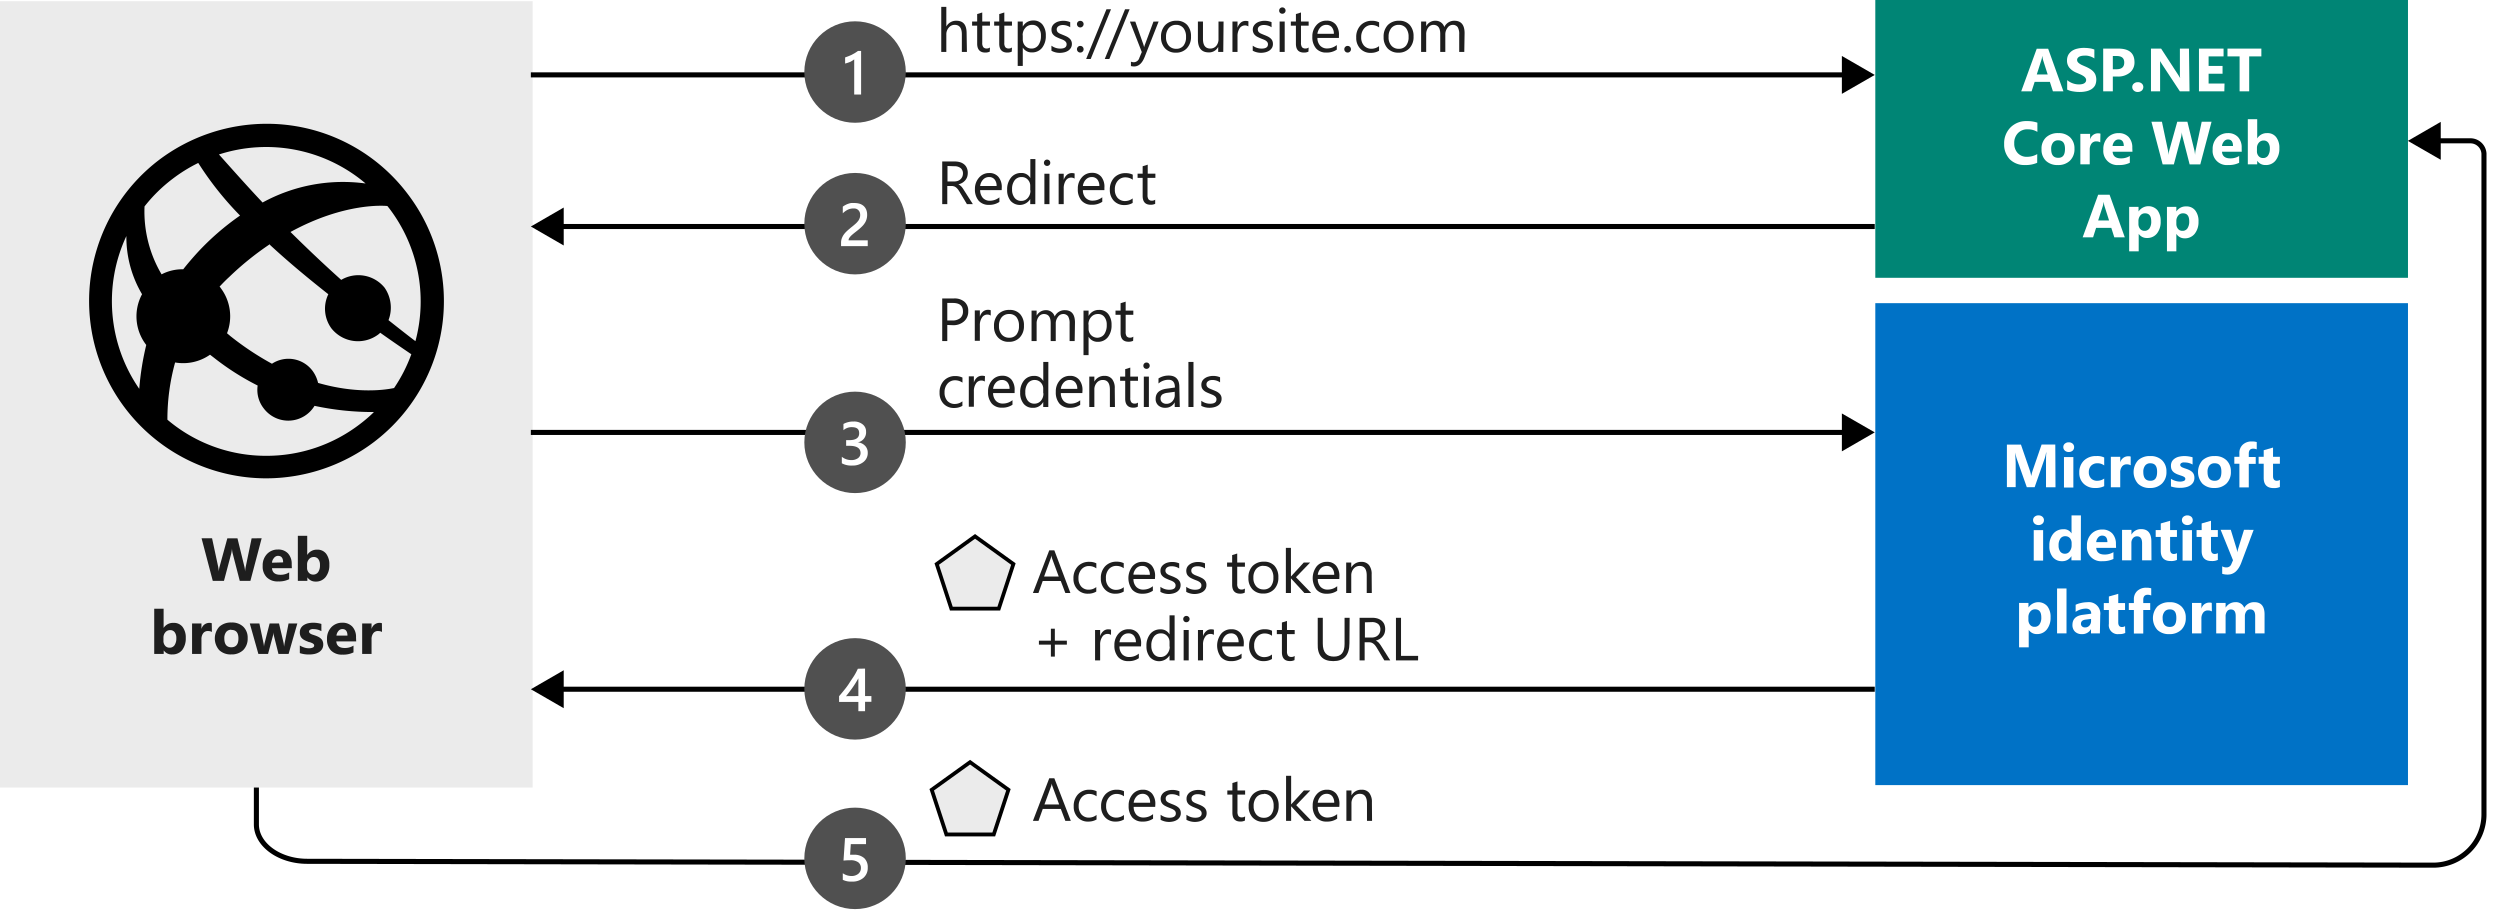 <svg xmlns="http://www.w3.org/2000/svg" xmlns:xlink="http://www.w3.org/1999/xlink" viewBox="0 0 492.8 180.12"><defs><symbol id="New_Symbol_44" data-name="New Symbol 44" viewBox="0 0 21 20"><circle cx="10.5" cy="10" r="10" fill="#505050"/><path fill="#fff" d="M12.47,6v5.42h1.25v1.13H12.47v1.85H11.15V12.58H7.35V11.44q.51-.58,1.05-1.26c.37-.45.71-.91,1-1.38s.64-.94.93-1.41.52-.93.72-1.36Zm-1.32,5.42V7.92a21,21,0,0,1-1.26,2c-.42.57-.81,1.08-1.17,1.52Z"/></symbol><symbol id="New_Symbol_43" data-name="New Symbol 43" viewBox="0 0 21 20"><circle cx="10.5" cy="10" r="10" fill="#505050"/><path fill="#fff" d="M7.89,14.12V12.84a2.92,2.92,0,0,0,1.85.65,2.18,2.18,0,0,0,1.34-.38,1.23,1.23,0,0,0,.5-1c0-.95-.73-1.43-2.18-1.43H8.74V9.56h.63c1.29,0,1.94-.45,1.94-1.35S10.8,7,9.79,7a2.46,2.46,0,0,0-1.58.6V6.37a4.05,4.05,0,0,1,2-.48A2.68,2.68,0,0,1,12,6.45a1.77,1.77,0,0,1,.67,1.44A2,2,0,0,1,11,10v0a2.18,2.18,0,0,1,1.43.63A1.91,1.91,0,0,1,13,12.05a2.22,2.22,0,0,1-.85,1.82,3.39,3.39,0,0,1-2.24.7A3.83,3.83,0,0,1,7.89,14.12Z"/></symbol><symbol id="New_Symbol_41" data-name="New Symbol 41" viewBox="0 0 21 20"><circle cx="10.5" cy="10" r="10" fill="#505050"/><path fill="#fff" d="M11.69,5.84v8.59H10.33V7.5A4.13,4.13,0,0,1,9.54,8a8.43,8.43,0,0,1-1,.33V7.12l.65-.24.63-.27.62-.34c.21-.13.42-.27.64-.43Z"/></symbol><symbol id="New_Symbol_42" data-name="New Symbol 42" viewBox="0 0 21 20"><circle cx="10.5" cy="10" r="10" fill="#505050"/><path fill="#fff" d="M13,14.43H7.74v-.65A2.56,2.56,0,0,1,7.85,13a3.93,3.93,0,0,1,.3-.66,4.67,4.67,0,0,1,.44-.58c.17-.18.35-.35.54-.52l.59-.5c.2-.15.39-.31.58-.47s.35-.3.5-.45a5,5,0,0,0,.38-.45,2.55,2.55,0,0,0,.24-.5,1.7,1.7,0,0,0,.09-.57,1.5,1.5,0,0,0-.1-.58,1.22,1.22,0,0,0-.29-.41,1.14,1.14,0,0,0-.44-.26A1.87,1.87,0,0,0,10.13,7a2.58,2.58,0,0,0-1.05.24,3.67,3.67,0,0,0-1,.72V6.65a3.24,3.24,0,0,1,.52-.33,3,3,0,0,1,.55-.24,2.68,2.68,0,0,1,.59-.15,4.59,4.59,0,0,1,.66,0,3.66,3.66,0,0,1,1,.14,2.25,2.25,0,0,1,.79.44,2,2,0,0,1,.51.73,2.57,2.57,0,0,1,.18,1,2.92,2.92,0,0,1-.13.92,2.65,2.65,0,0,1-.36.76,3.83,3.83,0,0,1-.56.67c-.21.21-.46.43-.73.65l-.67.53c-.23.18-.43.35-.61.51a3.22,3.22,0,0,0-.44.5.89.89,0,0,0-.16.5v0H13Z"/></symbol><symbol id="New_Symbol_45" data-name="New Symbol 45" viewBox="0 0 21 20"><circle cx="10.5" cy="10" r="10" fill="#505050"/><path fill="#fff" d="M8.08,14.23v-1.3a3,3,0,0,0,1.67.55,2.09,2.09,0,0,0,1.38-.43,1.43,1.43,0,0,0,.52-1.16,1.34,1.34,0,0,0-.53-1.12,2.53,2.53,0,0,0-1.52-.4c-.23,0-.69,0-1.38.07L8.52,6h4.14V7.19h-3l-.14,2.1c.27,0,.52,0,.73,0a2.89,2.89,0,0,1,2.07.68A2.44,2.44,0,0,1,13,11.83a2.55,2.55,0,0,1-.84,2,3.29,3.29,0,0,1-2.29.75A3.66,3.66,0,0,1,8.08,14.23Z"/></symbol></defs><title>aspnetcorewebapp-intro</title><g id="Shapes"><rect width="492.8" height="180.12" fill="#fff"/><rect width="105" height="155" y=".24" fill="#ebebeb"/><rect width="105" height="95" x="369.66" y="59.76" fill="#0072c6"/><rect width="105" height="55" x="369.66" y="-.24" fill="#008575"/><g><line x1="104.64" x2="364.17" y1="14.76" y2="14.76" fill="none" stroke="#000" stroke-miterlimit="10"/><polygon points="363.07 18.5 369.55 14.77 363.07 11.03 363.07 18.5"/></g><g><line x1="110.03" x2="369.55" y1="44.65" y2="44.65" fill="none" stroke="#000" stroke-miterlimit="10"/><polygon points="111.12 48.39 104.64 44.65 111.12 40.91 111.12 48.39"/></g><g><line x1="104.64" x2="364.17" y1="85.24" y2="85.24" fill="none" stroke="#000" stroke-miterlimit="10"/><polygon points="363.07 88.97 369.55 85.23 363.07 81.5 363.07 88.97"/></g><g><line x1="110.03" x2="369.55" y1="135.86" y2="135.86" fill="none" stroke="#000" stroke-miterlimit="10"/><polygon points="111.12 139.6 104.64 135.86 111.12 132.12 111.12 139.6"/></g><g><path fill="none" stroke="#000" stroke-miterlimit="10" d="M50.54,155.24v7.26c0,4,4.5,7.27,10,7.28l419.1.76a10,10,0,0,0,10-10V30.27a2.68,2.68,0,0,0-2.81-2.51H480"/><polygon points="481.12 24.02 474.64 27.77 481.12 31.5 481.12 24.02"/></g><path d="M80.24,38.07A34.79,34.79,0,0,0,52.51,24.4a35.27,35.27,0,0,0-21.27,7.21A34.95,34.95,0,0,0,52.51,94.29a35.32,35.32,0,0,0,21.27-7.21A34.85,34.85,0,0,0,80.24,38.07Zm1.65,29.18c-1.24-.93-3-2.31-5.31-4.14a6.88,6.88,0,0,0-.77-6.4,6.65,6.65,0,0,0-8.55-1.54c-3.06-2.74-6.41-5.89-10-9.44C68,39.85,75.89,40.56,76.36,40.61l.33.41A30.24,30.24,0,0,1,81.89,67.25ZM62.7,75.48a6.47,6.47,0,0,0-1.09-2.38,5.92,5.92,0,0,0-8-1.4,56.51,56.51,0,0,1-8.15-5.41l-.71-.6a9.25,9.25,0,0,0-1.31-9c0-.07-.11-.13-.16-.19.6-.64,1.22-1.28,1.89-1.89a58.2,58.2,0,0,1,8-6.46h0l.08,0-.09.07C56.9,51.69,60.92,55,64.72,58a6.56,6.56,0,0,0,.58,6.69,6.68,6.68,0,0,0,9.23,1.27,3.7,3.7,0,0,0,.42-.37c2.72,1.93,4.88,3.39,6.13,4.24a30.11,30.11,0,0,1-3.4,6.66C75.64,76.92,70.14,77.62,62.7,75.48Zm9.37-39.31a33,33,0,0,0-20.31,3.75C49,37,46.11,33.75,43.16,30.45a30.28,30.28,0,0,1,28.91,5.72ZM34,35.27a30.49,30.49,0,0,1,5.08-3.15,62.62,62.62,0,0,0,8.24,10.37,51.17,51.17,0,0,0-8.4,7.3c-1,1.1-1.94,2.19-2.8,3.29a8.87,8.87,0,0,0-4.27,1,24.34,24.34,0,0,1-3.36-13.39A30,30,0,0,1,34,35.27ZM24.91,46.53A22.17,22.17,0,0,0,28,58a9.2,9.2,0,0,0,.83,10l0,0a54.56,54.56,0,0,0-1.38,8.65A30.37,30.37,0,0,1,24.91,46.53ZM52.47,89.85A30,30,0,0,1,33,82.73a41.84,41.84,0,0,1,1.52-11.28,9.22,9.22,0,0,0,6.88-1.53l.77.59A50.65,50.65,0,0,0,50.79,76,5.91,5.91,0,0,0,52,80.52,6.05,6.05,0,0,0,62,80a54.92,54.92,0,0,0,11.72,1.22A29,29,0,0,1,71,83.56,30.2,30.2,0,0,1,52.47,89.85Z"/><use width="21" height="20" transform="translate(158.05 125.79)" xlink:href="#New_Symbol_44"/><use width="21" height="20" transform="translate(158.05 77.2)" xlink:href="#New_Symbol_43"/><use width="21" height="20" transform="translate(158.05 4.2)" xlink:href="#New_Symbol_41"/><use width="21" height="20" transform="translate(158.05 34.09)" xlink:href="#New_Symbol_42"/></g><g id="Text"><g><polygon fill="#ebebeb" stroke="#000" stroke-miterlimit="10" stroke-width=".75" points="192.2 105.73 184.65 111.18 187.53 119.98 196.88 119.98 199.76 111.18 192.2 105.73"/><g><path fill="#1e1e1e" d="M211,116.89H210l-.9-2.36h-3.56l-.84,2.36h-1.09l3.22-8.41h1Zm-2.3-3.24-1.32-3.58a5.16,5.16,0,0,1-.13-.57h0a3.51,3.51,0,0,1-.13.57l-1.31,3.58Z"/><path fill="#1e1e1e" d="M216.1,116.61a3.08,3.08,0,0,1-1.64.42,2.72,2.72,0,0,1-2.07-.84,3,3,0,0,1-.79-2.16,3.35,3.35,0,0,1,.85-2.38,3,3,0,0,1,2.27-.9,3.06,3.06,0,0,1,1.39.29v1a2.43,2.43,0,0,0-1.42-.46,1.91,1.91,0,0,0-1.51.65,2.48,2.48,0,0,0-.59,1.74,2.38,2.38,0,0,0,.55,1.66,1.91,1.91,0,0,0,1.49.61,2.38,2.38,0,0,0,1.47-.52Z"/><path fill="#1e1e1e" d="M221.51,116.61a3.1,3.1,0,0,1-1.64.42,2.69,2.69,0,0,1-2.07-.84A3,3,0,0,1,217,114a3.3,3.3,0,0,1,.85-2.38,3,3,0,0,1,2.27-.9,3.09,3.09,0,0,1,1.39.29v1a2.46,2.46,0,0,0-1.43-.46,1.93,1.93,0,0,0-1.51.65A2.53,2.53,0,0,0,218,114a2.38,2.38,0,0,0,.56,1.66,1.89,1.89,0,0,0,1.48.61,2.39,2.39,0,0,0,1.48-.52Z"/><path fill="#1e1e1e" d="M227.66,114.13h-4.23a2.16,2.16,0,0,0,.54,1.54,1.82,1.82,0,0,0,1.41.55,2.94,2.94,0,0,0,1.87-.67v.9a3.45,3.45,0,0,1-2.09.58,2.52,2.52,0,0,1-2-.82,3.81,3.81,0,0,1,.07-4.58,2.51,2.51,0,0,1,2-.88,2.25,2.25,0,0,1,1.82.76,3.17,3.17,0,0,1,.64,2.11Zm-1-.82a2,2,0,0,0-.4-1.29,1.37,1.37,0,0,0-1.1-.46A1.55,1.55,0,0,0,224,112a2.19,2.19,0,0,0-.59,1.27Z"/><path fill="#1e1e1e" d="M228.74,116.67v-1a2.82,2.82,0,0,0,1.73.58q1.26,0,1.26-.84a.68.68,0,0,0-.11-.41,1.17,1.17,0,0,0-.29-.3,2.86,2.86,0,0,0-.43-.23l-.54-.21c-.26-.11-.5-.21-.7-.32a2,2,0,0,1-.5-.37,1.21,1.21,0,0,1-.31-.46,1.57,1.57,0,0,1-.1-.6,1.44,1.44,0,0,1,.19-.75,1.78,1.78,0,0,1,.52-.54,2.21,2.21,0,0,1,.73-.33,3.07,3.07,0,0,1,.86-.11,3.41,3.41,0,0,1,1.39.27v1a2.7,2.7,0,0,0-1.52-.43,1.88,1.88,0,0,0-.49.06,1.26,1.26,0,0,0-.37.17.78.78,0,0,0-.24.27.64.64,0,0,0-.09.34.75.75,0,0,0,.09.39.83.83,0,0,0,.25.28,2.11,2.11,0,0,0,.4.23l.53.21a6,6,0,0,1,.71.32,1.82,1.82,0,0,1,.54.36,1.41,1.41,0,0,1,.35.46,1.54,1.54,0,0,1,.12.63,1.51,1.51,0,0,1-.2.78,1.78,1.78,0,0,1-.52.54,2.49,2.49,0,0,1-.76.32,3.76,3.76,0,0,1-.9.11A3.37,3.37,0,0,1,228.74,116.67Z"/><path fill="#1e1e1e" d="M233.83,116.67v-1a2.82,2.82,0,0,0,1.73.58q1.26,0,1.26-.84a.76.76,0,0,0-.1-.41,1.22,1.22,0,0,0-.3-.3,2.86,2.86,0,0,0-.43-.23l-.54-.21c-.26-.11-.5-.21-.7-.32a2,2,0,0,1-.5-.37,1.21,1.21,0,0,1-.31-.46,1.79,1.79,0,0,1-.1-.6,1.55,1.55,0,0,1,.19-.75,1.91,1.91,0,0,1,.52-.54,2.26,2.26,0,0,1,.74-.33,3,3,0,0,1,.85-.11,3.41,3.41,0,0,1,1.39.27v1a2.7,2.7,0,0,0-1.52-.43,1.88,1.88,0,0,0-.49.06,1.26,1.26,0,0,0-.37.17.78.78,0,0,0-.24.27.63.63,0,0,0-.08.34.75.75,0,0,0,.08.39.83.83,0,0,0,.25.28,2.11,2.11,0,0,0,.4.23l.53.21a6.17,6.17,0,0,1,.72.32,2.12,2.12,0,0,1,.54.36,1.36,1.36,0,0,1,.46,1.09,1.51,1.51,0,0,1-.2.78,1.67,1.67,0,0,1-.52.54,2.49,2.49,0,0,1-.76.32,3.68,3.68,0,0,1-.89.11A3.39,3.39,0,0,1,233.83,116.67Z"/><path fill="#1e1e1e" d="M245.36,116.83a1.94,1.94,0,0,1-.9.19c-1.05,0-1.58-.59-1.58-1.76v-3.55h-1v-.82h1v-1.47l1-.31v1.78h1.52v.82h-1.52v3.38a1.37,1.37,0,0,0,.21.86.83.83,0,0,0,.68.26,1.05,1.05,0,0,0,.63-.2Z"/><path fill="#1e1e1e" d="M249,117a2.79,2.79,0,0,1-2.12-.84,3.12,3.12,0,0,1-.79-2.23,3.23,3.23,0,0,1,.82-2.36,3,3,0,0,1,2.23-.85,2.69,2.69,0,0,1,2.1.82,3.29,3.29,0,0,1,.75,2.29,3.21,3.21,0,0,1-.81,2.3A2.84,2.84,0,0,1,249,117Zm.07-5.47a1.83,1.83,0,0,0-1.46.63,2.54,2.54,0,0,0-.54,1.73,2.41,2.41,0,0,0,.55,1.68,1.85,1.85,0,0,0,1.45.62,1.77,1.77,0,0,0,1.44-.6,2.67,2.67,0,0,0,.5-1.72,2.71,2.71,0,0,0-.5-1.74A1.77,1.77,0,0,0,249.08,111.56Z"/><path fill="#1e1e1e" d="M258.46,116.89h-1.34L254.47,114h0v2.89h-1V108h1v5.64h0l2.52-2.75h1.26l-2.79,2.89Z"/><path fill="#1e1e1e" d="M264,114.13h-4.24a2.26,2.26,0,0,0,.54,1.54,1.85,1.85,0,0,0,1.42.55,2.94,2.94,0,0,0,1.87-.67v.9a3.46,3.46,0,0,1-2.1.58,2.51,2.51,0,0,1-2-.82,3.83,3.83,0,0,1,.06-4.58,2.54,2.54,0,0,1,2-.88,2.26,2.26,0,0,1,1.83.76,3.17,3.17,0,0,1,.64,2.11Zm-1-.82a2,2,0,0,0-.4-1.29,1.37,1.37,0,0,0-1.1-.46,1.57,1.57,0,0,0-1.16.48,2.24,2.24,0,0,0-.58,1.27Z"/><path fill="#1e1e1e" d="M270.41,116.89h-1v-3.42c0-1.28-.46-1.91-1.39-1.91a1.5,1.5,0,0,0-1.19.54,2,2,0,0,0-.47,1.37v3.42h-1v-6h1v1h0a2.17,2.17,0,0,1,2-1.13,1.83,1.83,0,0,1,1.5.63,2.84,2.84,0,0,1,.52,1.84Z"/></g><g><path fill="#1e1e1e" d="M210.3,127.07h-2.37v2.36h-.78v-2.36h-2.36v-.78h2.36v-2.36h.78v2.36h2.37Z"/><path fill="#1e1e1e" d="M219,125.15a1.18,1.18,0,0,0-.73-.19,1.23,1.23,0,0,0-1,.58,2.7,2.7,0,0,0-.41,1.58v3.06h-1v-6h1v1.23h0a2.09,2.09,0,0,1,.63-1,1.42,1.42,0,0,1,.94-.36,1.75,1.75,0,0,1,.58.08Z"/><path fill="#1e1e1e" d="M224.91,127.42h-4.24a2.25,2.25,0,0,0,.54,1.55,1.87,1.87,0,0,0,1.42.54,2.93,2.93,0,0,0,1.86-.67v.9a3.43,3.43,0,0,1-2.09.58,2.52,2.52,0,0,1-2-.82,3.36,3.36,0,0,1-.73-2.3,3.29,3.29,0,0,1,.8-2.28,2.53,2.53,0,0,1,2-.88,2.25,2.25,0,0,1,1.82.76,3.17,3.17,0,0,1,.65,2.11Zm-1-.82a2,2,0,0,0-.4-1.29,1.36,1.36,0,0,0-1.1-.46,1.55,1.55,0,0,0-1.15.48,2.25,2.25,0,0,0-.59,1.27Z"/><path fill="#1e1e1e" d="M231.54,130.18h-1v-1h0a2.42,2.42,0,0,1-3.87.35,3.3,3.3,0,0,1-.68-2.19,3.62,3.62,0,0,1,.75-2.39,2.5,2.5,0,0,1,2-.89,1.93,1.93,0,0,1,1.8,1h0V121.3h1Zm-1-2.71v-.89a1.73,1.73,0,0,0-.48-1.23,1.6,1.6,0,0,0-1.22-.5,1.65,1.65,0,0,0-1.38.64,2.79,2.79,0,0,0-.51,1.78,2.56,2.56,0,0,0,.49,1.64,1.57,1.57,0,0,0,1.3.6,1.63,1.63,0,0,0,1.3-.58A2.17,2.17,0,0,0,230.58,127.47Z"/><path fill="#1e1e1e" d="M233.86,122.65a.58.58,0,0,1-.44-.17.61.61,0,0,1-.18-.45.57.57,0,0,1,.18-.44.59.59,0,0,1,.44-.18.6.6,0,0,1,.44.18.55.55,0,0,1,.19.44.56.56,0,0,1-.19.44A.6.6,0,0,1,233.86,122.65Zm.46,7.53h-1v-6h1Z"/><path fill="#1e1e1e" d="M239.28,125.15a1.2,1.2,0,0,0-.73-.19,1.23,1.23,0,0,0-1,.58,2.62,2.62,0,0,0-.41,1.58v3.06h-1v-6h1v1.23h0a2.09,2.09,0,0,1,.63-1,1.4,1.4,0,0,1,.94-.36,1.75,1.75,0,0,1,.58.08Z"/><path fill="#1e1e1e" d="M245.15,127.42h-4.23a2.21,2.21,0,0,0,.54,1.55,1.85,1.85,0,0,0,1.41.54,2.94,2.94,0,0,0,1.87-.67v.9a3.45,3.45,0,0,1-2.09.58,2.52,2.52,0,0,1-2-.82,3.81,3.81,0,0,1,.07-4.58,2.51,2.51,0,0,1,2-.88,2.25,2.25,0,0,1,1.82.76,3.17,3.17,0,0,1,.64,2.11Zm-1-.82a2,2,0,0,0-.4-1.29,1.37,1.37,0,0,0-1.1-.46,1.55,1.55,0,0,0-1.15.48,2.19,2.19,0,0,0-.59,1.27Z"/><path fill="#1e1e1e" d="M250.73,129.9a3.08,3.08,0,0,1-1.64.42,2.72,2.72,0,0,1-2.07-.84,3,3,0,0,1-.79-2.16,3.35,3.35,0,0,1,.85-2.38,3,3,0,0,1,2.27-.9,3.2,3.2,0,0,1,1.39.29v1a2.43,2.43,0,0,0-1.42-.46,1.92,1.92,0,0,0-1.51.66,2.44,2.44,0,0,0-.59,1.73,2.38,2.38,0,0,0,.55,1.66,1.91,1.91,0,0,0,1.49.61,2.38,2.38,0,0,0,1.47-.52Z"/><path fill="#1e1e1e" d="M255.17,130.12a1.94,1.94,0,0,1-.9.19c-1.05,0-1.58-.59-1.58-1.76V125h-1v-.82h1v-1.47l1-.31v1.78h1.52V125h-1.52v3.38a1.37,1.37,0,0,0,.21.86.83.83,0,0,0,.68.26,1.05,1.05,0,0,0,.63-.2Z"/><path fill="#1e1e1e" d="M266,126.78q0,3.54-3.19,3.54t-3.06-3.41v-5.13h1v5.07c0,1.72.73,2.58,2.18,2.58s2.11-.83,2.11-2.49v-5.16h1Z"/><path fill="#1e1e1e" d="M274.05,130.18h-1.17l-1.41-2.36a6.05,6.05,0,0,0-.37-.56,2.15,2.15,0,0,0-.37-.37,1.49,1.49,0,0,0-.41-.22,2,2,0,0,0-.5-.07H269v3.58h-1v-8.4h2.51a3.63,3.63,0,0,1,1,.13,2.59,2.59,0,0,1,.81.42,2,2,0,0,1,.54.7,2.61,2.61,0,0,1,.06,1.79,2,2,0,0,1-.38.65,2.13,2.13,0,0,1-.58.49,3.12,3.12,0,0,1-.77.32v0a1.55,1.55,0,0,1,.36.21,1.64,1.64,0,0,1,.3.29,4,4,0,0,1,.28.37l.31.48Zm-5-7.51v3h1.34a1.9,1.9,0,0,0,.68-.11,1.46,1.46,0,0,0,.54-.32,1.43,1.43,0,0,0,.36-.51,1.6,1.6,0,0,0,.13-.67,1.35,1.35,0,0,0-.44-1.06,1.88,1.88,0,0,0-1.26-.37Z"/><path fill="#1e1e1e" d="M279.53,130.18h-4.36v-8.4h1v7.51h3.37Z"/></g></g><g><path fill="#1e1e1e" d="M190.6,10.24h-1V6.78c0-1.25-.47-1.88-1.4-1.88a1.49,1.49,0,0,0-1.18.55,2,2,0,0,0-.48,1.39v3.4h-1V1.35h1V5.23h0a2.18,2.18,0,0,1,2-1.14c1.35,0,2,.82,2,2.45Z"/><path fill="#1e1e1e" d="M195.1,10.18a2,2,0,0,1-.9.18c-1,0-1.58-.58-1.58-1.75V5.06h-1V4.24h1V2.77l1-.31V4.24h1.52v.82h-1.52V8.44a1.37,1.37,0,0,0,.21.86.83.83,0,0,0,.68.26,1.05,1.05,0,0,0,.63-.2Z"/><path fill="#1e1e1e" d="M199.44,10.18a2,2,0,0,1-.9.18c-1,0-1.57-.58-1.57-1.75V5.06h-1V4.24h1V2.77l1-.31V4.24h1.51v.82h-1.51V8.44a1.38,1.38,0,0,0,.2.86.83.83,0,0,0,.68.26,1.05,1.05,0,0,0,.63-.2Z"/><path fill="#1e1e1e" d="M201.61,9.37h0V13h-1V4.24h1v1h0a2.29,2.29,0,0,1,2.08-1.2,2.19,2.19,0,0,1,1.81.81,3.37,3.37,0,0,1,.65,2.16,3.71,3.71,0,0,1-.73,2.41,2.46,2.46,0,0,1-2,.91A2,2,0,0,1,201.61,9.37Zm0-2.42v.84a1.8,1.8,0,0,0,.48,1.26,1.65,1.65,0,0,0,1.23.52,1.63,1.63,0,0,0,1.37-.67,3.09,3.09,0,0,0,.5-1.86,2.41,2.41,0,0,0-.47-1.57,1.52,1.52,0,0,0-1.25-.57,1.71,1.71,0,0,0-1.35.59A2.11,2.11,0,0,0,201.59,7Z"/><path fill="#1e1e1e" d="M207.26,10V9a2.88,2.88,0,0,0,1.73.58c.84,0,1.26-.28,1.26-.85a.72.72,0,0,0-.11-.4,1.17,1.17,0,0,0-.29-.3,2.18,2.18,0,0,0-.43-.23l-.54-.21c-.27-.11-.5-.22-.7-.32a2,2,0,0,1-.5-.37,1.29,1.29,0,0,1-.31-.46,1.57,1.57,0,0,1-.1-.6,1.44,1.44,0,0,1,.19-.75,1.67,1.67,0,0,1,.52-.54,2.21,2.21,0,0,1,.73-.33,3.08,3.08,0,0,1,.86-.12,3.45,3.45,0,0,1,1.39.27v1a2.71,2.71,0,0,0-1.52-.44A1.83,1.83,0,0,0,209,5a1.28,1.28,0,0,0-.37.18.66.66,0,0,0-.24.26.7.7,0,0,0-.09.35.8.8,0,0,0,.09.39.74.74,0,0,0,.25.28,1.67,1.67,0,0,0,.4.22l.53.22c.26.1.5.21.71.31a2.44,2.44,0,0,1,.54.37,1.38,1.38,0,0,1,.34.46,1.39,1.39,0,0,1,.13.63,1.47,1.47,0,0,1-.2.77,1.74,1.74,0,0,1-.53.55,2.43,2.43,0,0,1-.75.32,3.82,3.82,0,0,1-.9.11A3.34,3.34,0,0,1,207.26,10Z"/><path fill="#1e1e1e" d="M212.94,5.41a.63.63,0,0,1-.46-.2.65.65,0,0,1,0-.92.65.65,0,0,1,.46-.18.67.67,0,0,1,.47.18.65.65,0,0,1,0,.92A.65.65,0,0,1,212.94,5.41Zm0,4.95a.65.65,0,0,1-.65-.65.64.64,0,0,1,.19-.47.62.62,0,0,1,.46-.19.65.65,0,0,1,.66.66.62.62,0,0,1-.19.46A.64.64,0,0,1,212.94,10.36Z"/><path fill="#1e1e1e" d="M219,1.83l-4,9.8h-.9l4-9.8Z"/><path fill="#1e1e1e" d="M222.67,1.83l-4,9.8h-.9l4-9.8Z"/><path fill="#1e1e1e" d="M228.39,4.24l-2.76,7q-.74,1.86-2.07,1.86a2.25,2.25,0,0,1-.63-.08v-.86a1.84,1.84,0,0,0,.57.11,1.17,1.17,0,0,0,1.09-.87l.48-1.14-2.34-6h1.06l1.63,4.61c0,.06.06.21.12.46h0q0-.13.12-.45l1.71-4.62Z"/><path fill="#1e1e1e" d="M231.78,10.38a2.79,2.79,0,0,1-2.12-.84,3.14,3.14,0,0,1-.8-2.23,3.27,3.27,0,0,1,.83-2.37,3,3,0,0,1,2.23-.85,2.7,2.7,0,0,1,2.1.83,3.29,3.29,0,0,1,.75,2.29,3.21,3.21,0,0,1-.81,2.3A2.84,2.84,0,0,1,231.78,10.38Zm.07-5.48a1.83,1.83,0,0,0-1.46.63,2.59,2.59,0,0,0-.54,1.74A2.46,2.46,0,0,0,230.39,9a1.87,1.87,0,0,0,1.46.62A1.76,1.76,0,0,0,233.29,9a2.62,2.62,0,0,0,.5-1.71,2.71,2.71,0,0,0-.5-1.74A1.79,1.79,0,0,0,231.85,4.9Z"/><path fill="#1e1e1e" d="M241.13,10.24h-1v-1h0a2,2,0,0,1-1.85,1.09c-1.43,0-2.15-.86-2.15-2.56V4.24h1V7.67c0,1.26.48,1.9,1.45,1.9a1.5,1.5,0,0,0,1.16-.52,2,2,0,0,0,.45-1.36V4.24h1Z"/><path fill="#1e1e1e" d="M246.08,5.21a1.18,1.18,0,0,0-.73-.2,1.25,1.25,0,0,0-1,.58,2.75,2.75,0,0,0-.41,1.59v3.06h-1v-6h1V5.47h0a2.17,2.17,0,0,1,.63-1,1.44,1.44,0,0,1,.94-.35,1.75,1.75,0,0,1,.58.08Z"/><path fill="#1e1e1e" d="M246.94,10V9a2.9,2.9,0,0,0,1.73.58c.85,0,1.27-.28,1.27-.85a.72.72,0,0,0-.11-.4,1.17,1.17,0,0,0-.29-.3,2.27,2.27,0,0,0-.44-.23l-.53-.21c-.27-.11-.5-.22-.7-.32a2,2,0,0,1-.51-.37,1.41,1.41,0,0,1-.3-.46,1.57,1.57,0,0,1-.11-.6,1.45,1.45,0,0,1,.2-.75,1.75,1.75,0,0,1,.51-.54,2.26,2.26,0,0,1,.74-.33,3,3,0,0,1,.85-.12,3.46,3.46,0,0,1,1.4.27v1a2.74,2.74,0,0,0-1.53-.44,1.75,1.75,0,0,0-.48.06,1.34,1.34,0,0,0-.38.18.85.85,0,0,0-.24.26.82.82,0,0,0-.08.35.93.93,0,0,0,.08.39.83.83,0,0,0,.25.28,1.89,1.89,0,0,0,.4.22l.53.22c.27.1.51.21.72.31a2.44,2.44,0,0,1,.54.37,1.38,1.38,0,0,1,.34.46,1.54,1.54,0,0,1,.12.63,1.47,1.47,0,0,1-.19.77,1.85,1.85,0,0,1-.53.55,2.54,2.54,0,0,1-.75.32,3.82,3.82,0,0,1-.9.11A3.41,3.41,0,0,1,246.94,10Z"/><path fill="#1e1e1e" d="M252.77,2.71a.66.66,0,0,1-.44-.17.61.61,0,0,1-.18-.45.61.61,0,0,1,.18-.45.62.62,0,0,1,.44-.18.61.61,0,0,1,.45.18.58.58,0,0,1,.19.45.58.58,0,0,1-.19.44A.61.61,0,0,1,252.77,2.71Zm.47,7.53h-1v-6h1Z"/><path fill="#1e1e1e" d="M257.92,10.18a1.87,1.87,0,0,1-.89.18c-1.06,0-1.58-.58-1.58-1.75V5.06h-1V4.24h1V2.77l1-.31V4.24h1.51v.82h-1.51V8.44a1.45,1.45,0,0,0,.2.86.84.84,0,0,0,.68.26,1,1,0,0,0,.63-.2Z"/><path fill="#1e1e1e" d="M263.93,7.48h-4.24A2.18,2.18,0,0,0,260.23,9a1.82,1.82,0,0,0,1.42.55,3,3,0,0,0,1.86-.67v.9a3.52,3.52,0,0,1-2.09.58,2.55,2.55,0,0,1-2-.82,3.37,3.37,0,0,1-.73-2.3,3.27,3.27,0,0,1,.8-2.28,2.54,2.54,0,0,1,2-.89,2.26,2.26,0,0,1,1.82.77A3.15,3.15,0,0,1,263.93,7Zm-1-.82a1.93,1.93,0,0,0-.4-1.29,1.36,1.36,0,0,0-1.1-.47,1.56,1.56,0,0,0-1.15.49,2.22,2.22,0,0,0-.59,1.27Z"/><path fill="#1e1e1e" d="M265.64,10.36a.65.65,0,0,1-.65-.65.64.64,0,0,1,.19-.47.62.62,0,0,1,.46-.19.65.65,0,0,1,.66.66.62.62,0,0,1-.19.46A.64.64,0,0,1,265.64,10.36Z"/><path fill="#1e1e1e" d="M271.84,10a3.1,3.1,0,0,1-1.64.42,2.69,2.69,0,0,1-2.07-.84,3,3,0,0,1-.79-2.16A3.33,3.33,0,0,1,268.19,5a3,3,0,0,1,2.27-.9,3.09,3.09,0,0,1,1.39.3v1a2.47,2.47,0,0,0-1.43-.47,1.93,1.93,0,0,0-1.51.66,2.52,2.52,0,0,0-.59,1.73A2.39,2.39,0,0,0,268.88,9a1.92,1.92,0,0,0,1.48.61,2.45,2.45,0,0,0,1.48-.52Z"/><path fill="#1e1e1e" d="M275.65,10.38a2.79,2.79,0,0,1-2.12-.84,3.14,3.14,0,0,1-.79-2.23,3.27,3.27,0,0,1,.82-2.37,3,3,0,0,1,2.24-.85,2.69,2.69,0,0,1,2.09.83,3.29,3.29,0,0,1,.75,2.29,3.21,3.21,0,0,1-.81,2.3A2.83,2.83,0,0,1,275.65,10.38Zm.08-5.48a1.84,1.84,0,0,0-1.47.63,2.59,2.59,0,0,0-.54,1.74A2.41,2.41,0,0,0,274.27,9a1.85,1.85,0,0,0,1.46.62A1.74,1.74,0,0,0,277.16,9a2.62,2.62,0,0,0,.5-1.71,2.71,2.71,0,0,0-.5-1.74A1.77,1.77,0,0,0,275.73,4.9Z"/><path fill="#1e1e1e" d="M288.64,10.24h-1V6.79a2.66,2.66,0,0,0-.3-1.44,1.17,1.17,0,0,0-1-.45,1.26,1.26,0,0,0-1,.57,2.12,2.12,0,0,0-.44,1.34v3.43h-1V6.67c0-1.18-.45-1.77-1.36-1.77a1.27,1.27,0,0,0-1,.53,2.18,2.18,0,0,0-.41,1.38v3.43h-1v-6h1v.94h0A2,2,0,0,1,283,4.09a1.72,1.72,0,0,1,1.07.35,1.69,1.69,0,0,1,.63.9,2.15,2.15,0,0,1,2-1.25c1.32,0,2,.82,2,2.45Z"/></g><g><path fill="#1e1e1e" d="M191.77,40.24H190.6l-1.41-2.36a5,5,0,0,0-.37-.56,2.27,2.27,0,0,0-.38-.38,1.07,1.07,0,0,0-.41-.21,1.49,1.49,0,0,0-.49-.07h-.81v3.58h-1V31.83h2.5a3.64,3.64,0,0,1,1,.14,2.23,2.23,0,0,1,.81.42,1.84,1.84,0,0,1,.53.7,2.32,2.32,0,0,1,.2,1,2.64,2.64,0,0,1-.13.81,2.22,2.22,0,0,1-.38.65,2.51,2.51,0,0,1-.58.49,3.1,3.1,0,0,1-.77.31v0a1.55,1.55,0,0,1,.36.21,3.84,3.84,0,0,1,.3.28c.09.11.18.24.28.38l.3.48Zm-5-7.52v3.05h1.34a2.15,2.15,0,0,0,.68-.11,1.61,1.61,0,0,0,.54-.32,1.57,1.57,0,0,0,.36-.51,1.83,1.83,0,0,0,.13-.68,1.32,1.32,0,0,0-.44-1,1.88,1.88,0,0,0-1.26-.38Z"/><path fill="#1e1e1e" d="M197.45,37.48h-4.24a2.27,2.27,0,0,0,.54,1.54,1.84,1.84,0,0,0,1.42.55A3,3,0,0,0,197,38.9v.9a3.5,3.5,0,0,1-2.09.58,2.56,2.56,0,0,1-2-.82,3.37,3.37,0,0,1-.73-2.3A3.27,3.27,0,0,1,193,35a2.55,2.55,0,0,1,2-.89,2.24,2.24,0,0,1,1.82.77,3.15,3.15,0,0,1,.65,2.11Zm-1-.82a1.93,1.93,0,0,0-.4-1.29,1.36,1.36,0,0,0-1.1-.47,1.56,1.56,0,0,0-1.15.49,2.22,2.22,0,0,0-.59,1.27Z"/><path fill="#1e1e1e" d="M204.08,40.24h-1v-1h0a2.42,2.42,0,0,1-3.87.35,3.32,3.32,0,0,1-.68-2.19A3.6,3.6,0,0,1,199.3,35a2.48,2.48,0,0,1,2-.9,1.94,1.94,0,0,1,1.8,1h0V31.35h1Zm-1-2.72v-.88a1.7,1.7,0,0,0-.48-1.23,1.59,1.59,0,0,0-1.22-.51,1.67,1.67,0,0,0-1.38.65,2.79,2.79,0,0,0-.5,1.78A2.56,2.56,0,0,0,200,39a1.59,1.59,0,0,0,1.3.6,1.66,1.66,0,0,0,1.3-.58A2.15,2.15,0,0,0,203.12,37.52Z"/><path fill="#1e1e1e" d="M206.4,32.71a.64.64,0,0,1-.44-.17.65.65,0,0,1,0-.9.6.6,0,0,1,.44-.18.64.64,0,0,1,.45.18.61.61,0,0,1,.18.45.6.6,0,0,1-.18.44A.64.64,0,0,1,206.4,32.71Zm.47,7.53h-1v-6h1Z"/><path fill="#1e1e1e" d="M211.82,35.21a1.18,1.18,0,0,0-.73-.2,1.25,1.25,0,0,0-1,.58,2.75,2.75,0,0,0-.41,1.59v3.06h-1v-6h1v1.23h0a2.17,2.17,0,0,1,.63-1,1.46,1.46,0,0,1,.94-.35,1.75,1.75,0,0,1,.58.08Z"/><path fill="#1e1e1e" d="M217.7,37.48h-4.24A2.18,2.18,0,0,0,214,39a1.82,1.82,0,0,0,1.42.55,3,3,0,0,0,1.86-.67v.9a3.52,3.52,0,0,1-2.09.58,2.55,2.55,0,0,1-2-.82,3.33,3.33,0,0,1-.73-2.3,3.27,3.27,0,0,1,.8-2.28,2.54,2.54,0,0,1,2-.89,2.26,2.26,0,0,1,1.82.77A3.15,3.15,0,0,1,217.7,37Zm-1-.82a1.93,1.93,0,0,0-.4-1.29,1.36,1.36,0,0,0-1.1-.47,1.56,1.56,0,0,0-1.15.49,2.16,2.16,0,0,0-.59,1.27Z"/><path fill="#1e1e1e" d="M223.27,40a3.08,3.08,0,0,1-1.64.42,2.72,2.72,0,0,1-2.07-.84,3.06,3.06,0,0,1-.79-2.16,3.37,3.37,0,0,1,.85-2.39,3,3,0,0,1,2.27-.9,3.13,3.13,0,0,1,1.4.3v1a2.49,2.49,0,0,0-1.43-.47,1.92,1.92,0,0,0-1.51.66,2.47,2.47,0,0,0-.59,1.73,2.39,2.39,0,0,0,.55,1.67,1.94,1.94,0,0,0,1.49.61,2.44,2.44,0,0,0,1.47-.52Z"/><path fill="#1e1e1e" d="M227.71,40.18a2,2,0,0,1-.9.18c-1.05,0-1.57-.58-1.57-1.75V35.06h-1v-.82h1V32.77l1-.31v1.78h1.51v.82H226.2v3.38a1.45,1.45,0,0,0,.2.86.84.84,0,0,0,.68.26,1.05,1.05,0,0,0,.63-.2Z"/></g><g><path fill="#1e1e1e" d="M186.73,64.06v3.17h-1v-8.4h2.3a3,3,0,0,1,2.09.66,2.32,2.32,0,0,1,.74,1.85,2.54,2.54,0,0,1-.82,2,3.13,3.13,0,0,1-2.22.76Zm0-4.34v3.45h1a2.33,2.33,0,0,0,1.56-.47,1.67,1.67,0,0,0,.53-1.31c0-1.11-.65-1.67-2-1.67Z"/><path fill="#1e1e1e" d="M195.29,62.21a1.16,1.16,0,0,0-.72-.2,1.23,1.23,0,0,0-1,.58,2.68,2.68,0,0,0-.42,1.59v3h-1v-6h1v1.24h0a2.08,2.08,0,0,1,.62-1,1.49,1.49,0,0,1,.95-.35,1.65,1.65,0,0,1,.57.08Z"/><path fill="#1e1e1e" d="M198.86,67.38a2.77,2.77,0,0,1-2.13-.85,3.09,3.09,0,0,1-.79-2.22,3.27,3.27,0,0,1,.82-2.37,3,3,0,0,1,2.24-.85,2.69,2.69,0,0,1,2.09.83,3.27,3.27,0,0,1,.75,2.29,3.21,3.21,0,0,1-.81,2.3A2.82,2.82,0,0,1,198.86,67.38Zm.07-5.48a1.84,1.84,0,0,0-1.47.63,2.59,2.59,0,0,0-.54,1.74,2.41,2.41,0,0,0,.55,1.68,1.85,1.85,0,0,0,1.46.62,1.74,1.74,0,0,0,1.43-.61,2.62,2.62,0,0,0,.5-1.71,2.71,2.71,0,0,0-.5-1.74A1.77,1.77,0,0,0,198.93,61.9Z"/><path fill="#1e1e1e" d="M211.84,67.23h-1V63.79a2.66,2.66,0,0,0-.3-1.44,1.17,1.17,0,0,0-1-.45,1.26,1.26,0,0,0-1,.57,2.11,2.11,0,0,0-.43,1.34v3.42h-1V63.67c0-1.18-.45-1.77-1.36-1.77a1.27,1.27,0,0,0-1,.53,2.18,2.18,0,0,0-.41,1.38v3.42h-1v-6h1v1h0a2.06,2.06,0,0,1,1.86-1.09,1.72,1.72,0,0,1,1.07.35,1.69,1.69,0,0,1,.63.9,2.15,2.15,0,0,1,2-1.25c1.32,0,2,.82,2,2.45Z"/><path fill="#1e1e1e" d="M214.58,66.37h0V70h-1V61.23h1v1.06h0a2.26,2.26,0,0,1,2.07-1.2,2.19,2.19,0,0,1,1.81.81,3.37,3.37,0,0,1,.65,2.16,3.71,3.71,0,0,1-.73,2.41,2.46,2.46,0,0,1-2,.91A2,2,0,0,1,214.58,66.37Zm0-2.42v.84a1.77,1.77,0,0,0,.49,1.26,1.71,1.71,0,0,0,2.59-.15,3.09,3.09,0,0,0,.5-1.86,2.41,2.41,0,0,0-.47-1.57,1.51,1.51,0,0,0-1.25-.57,1.71,1.71,0,0,0-1.35.59A2.11,2.11,0,0,0,214.55,64Z"/><path fill="#1e1e1e" d="M223.36,67.18a2,2,0,0,1-.9.18c-1.05,0-1.57-.58-1.57-1.75V62.06h-1v-.83h1V59.77l1-.31v1.77h1.51v.83h-1.51v3.38a1.45,1.45,0,0,0,.2.86.84.84,0,0,0,.68.26,1,1,0,0,0,.63-.2Z"/><path fill="#1e1e1e" d="M189.71,80a3.1,3.1,0,0,1-1.64.42,2.73,2.73,0,0,1-2.08-.84,3,3,0,0,1-.78-2.16,3.33,3.33,0,0,1,.85-2.39,3,3,0,0,1,2.26-.9,3.1,3.1,0,0,1,1.4.3v1a2.47,2.47,0,0,0-1.43-.47,1.93,1.93,0,0,0-1.51.66,2.52,2.52,0,0,0-.59,1.73,2.43,2.43,0,0,0,.55,1.67,1.94,1.94,0,0,0,1.49.61,2.47,2.47,0,0,0,1.48-.52Z"/><path fill="#1e1e1e" d="M194.12,75.21a1.18,1.18,0,0,0-.73-.2,1.22,1.22,0,0,0-1,.58,2.68,2.68,0,0,0-.42,1.59v3h-1v-6h1v1.24h0a2.08,2.08,0,0,1,.62-1,1.47,1.47,0,0,1,1-.35,1.65,1.65,0,0,1,.57.08Z"/><path fill="#1e1e1e" d="M200,77.48h-4.24A2.27,2.27,0,0,0,196.3,79a1.85,1.85,0,0,0,1.42.55,3,3,0,0,0,1.86-.67v.9a3.48,3.48,0,0,1-2.09.58,2.56,2.56,0,0,1-2-.82,3.37,3.37,0,0,1-.72-2.3,3.25,3.25,0,0,1,.79-2.28,2.55,2.55,0,0,1,2-.89,2.26,2.26,0,0,1,1.83.77A3.2,3.2,0,0,1,200,77Zm-1-.82a1.93,1.93,0,0,0-.41-1.29,1.36,1.36,0,0,0-1.09-.47,1.54,1.54,0,0,0-1.16.49,2.15,2.15,0,0,0-.58,1.27Z"/><path fill="#1e1e1e" d="M206.64,80.23h-1v-1h0a2.21,2.21,0,0,1-2.06,1.16,2.24,2.24,0,0,1-1.81-.81,3.31,3.31,0,0,1-.67-2.19,3.6,3.6,0,0,1,.75-2.39,2.46,2.46,0,0,1,2-.9,1.92,1.92,0,0,1,1.8,1h0V71.35h1Zm-1-2.71v-.88a1.7,1.7,0,0,0-.48-1.23A1.62,1.62,0,0,0,204,74.9a1.68,1.68,0,0,0-1.39.65,2.85,2.85,0,0,0-.5,1.78,2.56,2.56,0,0,0,.48,1.64,1.6,1.6,0,0,0,1.3.6,1.64,1.64,0,0,0,1.3-.58A2.16,2.16,0,0,0,205.68,77.52Z"/><path fill="#1e1e1e" d="M213.35,77.48h-4.24a2.27,2.27,0,0,0,.54,1.54,1.85,1.85,0,0,0,1.42.55,3,3,0,0,0,1.86-.67v.9a3.48,3.48,0,0,1-2.09.58,2.56,2.56,0,0,1-2-.82,3.37,3.37,0,0,1-.72-2.3,3.25,3.25,0,0,1,.79-2.28,2.55,2.55,0,0,1,2-.89,2.23,2.23,0,0,1,1.82.77,3.15,3.15,0,0,1,.65,2.11Zm-1-.82a1.88,1.88,0,0,0-.4-1.29,1.36,1.36,0,0,0-1.1-.47,1.54,1.54,0,0,0-1.15.49,2.22,2.22,0,0,0-.59,1.27Z"/><path fill="#1e1e1e" d="M219.78,80.23h-1V76.81c0-1.27-.46-1.91-1.39-1.91a1.5,1.5,0,0,0-1.19.54,2,2,0,0,0-.48,1.37v3.42h-1v-6h1v1h0a2.16,2.16,0,0,1,2-1.14,1.85,1.85,0,0,1,1.5.64,2.82,2.82,0,0,1,.52,1.84Z"/><path fill="#1e1e1e" d="M224.28,80.18a2,2,0,0,1-.9.18c-1,0-1.58-.58-1.58-1.75V75.06h-1v-.83h1V72.77l1-.31v1.77h1.52v.83h-1.52v3.38a1.37,1.37,0,0,0,.21.86.83.83,0,0,0,.68.26,1.05,1.05,0,0,0,.63-.2Z"/><path fill="#1e1e1e" d="M226,72.71a.64.64,0,0,1-.44-.17.65.65,0,0,1,0-.9.6.6,0,0,1,.44-.18.62.62,0,0,1,.63.63.6.6,0,0,1-.18.44A.61.61,0,0,1,226,72.71Zm.47,7.52h-1v-6h1Z"/><path fill="#1e1e1e" d="M232.56,80.23h-1V79.3h0a2,2,0,0,1-1.85,1.08,1.93,1.93,0,0,1-1.4-.48,1.65,1.65,0,0,1-.51-1.26c0-1.12.66-1.77,2-2l1.8-.25c0-1-.41-1.53-1.24-1.53a3,3,0,0,0-2,.74v-1a3.68,3.68,0,0,1,2-.57c1.41,0,2.11.75,2.11,2.24Zm-1-3-1.45.2a2.35,2.35,0,0,0-1,.33,1,1,0,0,0-.34.84.93.93,0,0,0,.32.72,1.24,1.24,0,0,0,.83.28,1.55,1.55,0,0,0,1.18-.5,1.81,1.81,0,0,0,.47-1.27Z"/><path fill="#1e1e1e" d="M235.26,80.23h-1V71.35h1Z"/><path fill="#1e1e1e" d="M236.8,80V79a2.88,2.88,0,0,0,1.73.58c.84,0,1.26-.28,1.26-.85a.72.72,0,0,0-.1-.4,1.07,1.07,0,0,0-.3-.3,2.18,2.18,0,0,0-.43-.23l-.54-.22c-.26-.1-.5-.21-.7-.31a2,2,0,0,1-.5-.37,1.29,1.29,0,0,1-.31-.46,1.79,1.79,0,0,1-.1-.6,1.55,1.55,0,0,1,.19-.75,1.68,1.68,0,0,1,.52-.54,2.26,2.26,0,0,1,.74-.33,3,3,0,0,1,.85-.12,3.41,3.41,0,0,1,1.39.27v1A2.71,2.71,0,0,0,239,74.9a1.88,1.88,0,0,0-.49.06,1.28,1.28,0,0,0-.37.18.85.85,0,0,0-.24.26.69.69,0,0,0-.08.35.8.8,0,0,0,.08.39.94.94,0,0,0,.25.28,1.67,1.67,0,0,0,.4.22l.53.22c.27.1.51.21.72.31a2.44,2.44,0,0,1,.54.37,1.36,1.36,0,0,1,.46,1.09,1.47,1.47,0,0,1-.2.77,1.7,1.7,0,0,1-.52.55,2.49,2.49,0,0,1-.76.32,3.7,3.7,0,0,1-.9.11A3.37,3.37,0,0,1,236.8,80Z"/></g><g><path fill="#fff" d="M405.18,96.05h-1.87V91c0-.54,0-1.14.07-1.8h-.05a9,9,0,0,1-.26,1.11l-2,5.72h-1.55l-2-5.66a11,11,0,0,1-.27-1.17h0c0,.83.08,1.55.08,2.18v4.65H395.6V87.64h2.77l1.72,5a6.58,6.58,0,0,1,.3,1.2h0a10.84,10.84,0,0,1,.33-1.21l1.72-5h2.7Z"/><path fill="#fff" d="M407.79,89.1a1.1,1.1,0,0,1-.77-.28.91.91,0,0,1-.3-.68.85.85,0,0,1,.3-.68,1.1,1.1,0,0,1,.77-.27,1.11,1.11,0,0,1,.77.27.88.88,0,0,1,.29.68.91.91,0,0,1-.29.69A1.11,1.11,0,0,1,407.79,89.1Zm.91,7h-1.85v-6h1.85Z"/><path fill="#fff" d="M414.78,95.83a3.69,3.69,0,0,1-1.81.36,3.06,3.06,0,0,1-2.24-.84,2.88,2.88,0,0,1-.86-2.16,3.19,3.19,0,0,1,.92-2.41,3.38,3.38,0,0,1,2.45-.88,3.14,3.14,0,0,1,1.54.28v1.57a2.12,2.12,0,0,0-1.3-.43,1.7,1.7,0,0,0-1.26.46,1.75,1.75,0,0,0-.47,1.29,1.69,1.69,0,0,0,.45,1.25,1.64,1.64,0,0,0,1.22.45,2.43,2.43,0,0,0,1.36-.43Z"/><path fill="#fff" d="M420,91.72a1.5,1.5,0,0,0-.78-.19,1.12,1.12,0,0,0-.94.45,1.88,1.88,0,0,0-.34,1.2v2.87h-1.85v-6h1.85v1.11h0a1.61,1.61,0,0,1,1.58-1.22A1.14,1.14,0,0,1,420,90Z"/><path fill="#fff" d="M423.8,96.19a3.2,3.2,0,0,1-2.35-.84,3.47,3.47,0,0,1,0-4.61,3.35,3.35,0,0,1,2.41-.84,3.19,3.19,0,0,1,2.34.84,3,3,0,0,1,.85,2.22,3.13,3.13,0,0,1-.88,2.36A3.24,3.24,0,0,1,423.8,96.19Zm.05-4.87a1.23,1.23,0,0,0-1,.45,2,2,0,0,0-.36,1.28c0,1.15.46,1.72,1.39,1.72s1.33-.59,1.33-1.77S424.75,91.32,423.85,91.32Z"/><path fill="#fff" d="M427.94,95.89v-1.5a3.87,3.87,0,0,0,.91.41,3,3,0,0,0,.85.13,1.86,1.86,0,0,0,.78-.13.44.44,0,0,0,.29-.41.42.42,0,0,0-.13-.3,1.7,1.7,0,0,0-.33-.2,4.72,4.72,0,0,0-.45-.16l-.46-.16a3.71,3.71,0,0,1-.63-.29,1.84,1.84,0,0,1-.46-.36,1.47,1.47,0,0,1-.28-.47,2,2,0,0,1-.09-.64,1.7,1.7,0,0,1,.21-.87,1.85,1.85,0,0,1,.59-.59,2.51,2.51,0,0,1,.84-.34,4.46,4.46,0,0,1,1-.11,5.52,5.52,0,0,1,.81.06,5.88,5.88,0,0,1,.81.18v1.43a3,3,0,0,0-.76-.31,3,3,0,0,0-.78-.1,2,2,0,0,0-.35,0,1.15,1.15,0,0,0-.28.09.62.62,0,0,0-.19.16.36.36,0,0,0-.07.22.39.39,0,0,0,.1.28.89.89,0,0,0,.28.21l.37.15.42.14a5.19,5.19,0,0,1,.67.28,2.41,2.41,0,0,1,.51.35,1.51,1.51,0,0,1,.33.49,1.8,1.8,0,0,1,.11.65,1.73,1.73,0,0,1-.23.91,1.93,1.93,0,0,1-.62.62,2.65,2.65,0,0,1-.88.34,4.42,4.42,0,0,1-1,.11A5.4,5.4,0,0,1,427.94,95.89Z"/><path fill="#fff" d="M436.51,96.19a3.23,3.23,0,0,1-2.36-.84,3.47,3.47,0,0,1,0-4.61,3.38,3.38,0,0,1,2.41-.84,3.16,3.16,0,0,1,2.34.84,3,3,0,0,1,.85,2.22,3.16,3.16,0,0,1-.87,2.36A3.27,3.27,0,0,1,436.51,96.19Zm0-4.87a1.26,1.26,0,0,0-1,.45,2,2,0,0,0-.36,1.28c0,1.15.47,1.72,1.4,1.72s1.33-.59,1.33-1.77S437.45,91.32,436.55,91.32Z"/><path fill="#fff" d="M444.85,88.58a2,2,0,0,0-.68-.14c-.6,0-.89.32-.89,1v.64h1.37v1.36h-1.37v4.64h-1.85V91.41h-1V90.05h1V89.3a2.15,2.15,0,0,1,.67-1.65,2.52,2.52,0,0,1,1.81-.63,3.11,3.11,0,0,1,.94.12Z"/><path fill="#fff" d="M449.41,96a2.8,2.8,0,0,1-1.24.21c-1.3,0-1.95-.68-1.95-2V91.41h-1V90.05h1v-1.3l1.84-.53v1.83h1.35v1.36h-1.35v2.43q0,.93.75.93a1.19,1.19,0,0,0,.6-.17Z"/><path fill="#fff" d="M401.83,103.5a1.12,1.12,0,0,1-.77-.28.91.91,0,0,1-.3-.68.85.85,0,0,1,.3-.68,1.11,1.11,0,0,1,.77-.27,1.1,1.1,0,0,1,.77.27.85.85,0,0,1,.3.68.89.89,0,0,1-.3.69A1.1,1.1,0,0,1,401.83,103.5Zm.91,7h-1.85v-6h1.85Z"/><path fill="#fff" d="M410.17,110.45h-1.85v-.83h0a2.07,2.07,0,0,1-1.86,1,2.27,2.27,0,0,1-1.81-.79,3.28,3.28,0,0,1-.68-2.22,3.57,3.57,0,0,1,.75-2.38,2.48,2.48,0,0,1,2-.9,1.69,1.69,0,0,1,1.62.83h0v-3.57h1.85Zm-1.81-2.92v-.45a1.48,1.48,0,0,0-.34-1,1.15,1.15,0,0,0-.89-.38,1.12,1.12,0,0,0-1,.48,2.24,2.24,0,0,0-.34,1.33,2,2,0,0,0,.33,1.22,1.11,1.11,0,0,0,.93.42,1.1,1.1,0,0,0,.91-.45A1.86,1.86,0,0,0,408.36,107.53Z"/><path fill="#fff" d="M417.12,108h-3.91c.06.87.61,1.31,1.65,1.31a3.24,3.24,0,0,0,1.74-.47v1.34a4.7,4.7,0,0,1-2.17.44,2.78,2.78,0,0,1-3.05-3,3.2,3.2,0,0,1,.86-2.37,2.9,2.9,0,0,1,2.14-.87,2.63,2.63,0,0,1,2,.78,3,3,0,0,1,.71,2.11Zm-1.71-1.13q0-1.29-1.05-1.29a1,1,0,0,0-.77.37,1.64,1.64,0,0,0-.39.92Z"/><path fill="#fff" d="M424.1,110.45h-1.85v-3.34c0-.93-.33-1.39-1-1.39a1,1,0,0,0-.8.37,1.41,1.41,0,0,0-.31.93v3.43H418.3v-6h1.85v.94h0a2.11,2.11,0,0,1,1.93-1.09c1.32,0,2,.82,2,2.47Z"/><path fill="#fff" d="M429.12,110.37a2.64,2.64,0,0,1-1.24.22c-1.3,0-1.95-.68-1.95-2v-2.75h-1v-1.36h1v-1.3l1.84-.53v1.83h1.35v1.36h-1.35v2.43q0,.93.75.93a1.19,1.19,0,0,0,.6-.17Z"/><path fill="#fff" d="M431.17,103.5a1.12,1.12,0,0,1-.77-.28.91.91,0,0,1-.3-.68.85.85,0,0,1,.3-.68,1.23,1.23,0,0,1,1.54,0,.84.84,0,0,1,.29.68.88.88,0,0,1-.29.69A1.11,1.11,0,0,1,431.17,103.5Zm.91,7h-1.85v-6h1.85Z"/><path fill="#fff" d="M437.18,110.37a2.67,2.67,0,0,1-1.24.22c-1.3,0-1.95-.68-1.95-2v-2.75h-1v-1.36h1v-1.3l1.84-.53v1.83h1.35v1.36h-1.35v2.43q0,.93.75.93a1.19,1.19,0,0,0,.6-.17Z"/><path fill="#fff" d="M444.24,104.45l-2.44,6.48c-.59,1.55-1.47,2.33-2.65,2.33a3.46,3.46,0,0,1-1.11-.15v-1.48a1.54,1.54,0,0,0,.81.22,1,1,0,0,0,1-.67l.32-.75-2.44-6h2l1.12,3.65a4.62,4.62,0,0,1,.17.8h0a5.22,5.22,0,0,1,.19-.79l1.13-3.66Z"/><path fill="#fff" d="M399.9,124.15h0v3.45H398v-8.75h1.85v.9h0a2.35,2.35,0,0,1,3.72-.25,3.37,3.37,0,0,1,.64,2.18,3.68,3.68,0,0,1-.74,2.4,2.4,2.4,0,0,1-2,.91A1.85,1.85,0,0,1,399.9,124.15Zm-.06-2.46v.48a1.52,1.52,0,0,0,.33,1,1.08,1.08,0,0,0,.86.39,1.12,1.12,0,0,0,1-.49,2.27,2.27,0,0,0,.35-1.38c0-1.06-.41-1.58-1.23-1.58a1.15,1.15,0,0,0-.93.43A1.69,1.69,0,0,0,399.84,121.69Z"/><path fill="#fff" d="M407.35,124.85h-1.86V116h1.86Z"/><path fill="#fff" d="M413.93,124.85h-1.75V124h0a1.94,1.94,0,0,1-1.78,1,1.88,1.88,0,0,1-1.38-.49,1.79,1.79,0,0,1-.5-1.32c0-1.17.69-1.84,2.07-2l1.63-.22c0-.65-.36-1-1.07-1a3.64,3.64,0,0,0-2,.64v-1.4a4.67,4.67,0,0,1,1.06-.35,5.63,5.63,0,0,1,1.22-.15,2.27,2.27,0,0,1,2.57,2.56Zm-1.74-2.44V122l-1.09.14c-.6.08-.9.35-.9.82a.67.67,0,0,0,.22.52.84.84,0,0,0,.59.2,1.1,1.1,0,0,0,.85-.36A1.31,1.31,0,0,0,412.19,122.41Z"/><path fill="#fff" d="M418.93,124.77a2.62,2.62,0,0,1-1.23.22,1.76,1.76,0,0,1-2-2v-2.75h-1v-1.36h1v-1.3l1.85-.53v1.83h1.34v1.36h-1.34v2.43c0,.62.24.93.74.93a1.14,1.14,0,0,0,.6-.17Z"/><path fill="#fff" d="M424.05,117.38a1.88,1.88,0,0,0-.68-.14c-.59,0-.89.32-.89,1v.64h1.37v1.36h-1.37v4.64h-1.85v-4.64h-1v-1.36h1v-.75a2.18,2.18,0,0,1,.67-1.65,2.55,2.55,0,0,1,1.82-.63,3.09,3.09,0,0,1,.93.12Z"/><path fill="#fff" d="M427.62,125a3.23,3.23,0,0,1-2.36-.84,3.47,3.47,0,0,1,0-4.61,3.38,3.38,0,0,1,2.41-.84,3.16,3.16,0,0,1,2.34.84,3,3,0,0,1,.85,2.22,3.16,3.16,0,0,1-.87,2.36A3.27,3.27,0,0,1,427.62,125Zm.05-4.87a1.23,1.23,0,0,0-1,.45,1.93,1.93,0,0,0-.37,1.28c0,1.15.47,1.72,1.4,1.72S429,123,429,121.8,428.56,120.12,427.67,120.12Z"/><path fill="#fff" d="M436,120.52a1.5,1.5,0,0,0-.78-.19,1.1,1.1,0,0,0-.94.45,1.88,1.88,0,0,0-.34,1.2v2.87h-1.85v-6h1.85V120h0a1.6,1.6,0,0,1,1.58-1.22,1.14,1.14,0,0,1,.46.07Z"/><path fill="#fff" d="M446.39,124.85h-1.85v-3.43c0-.87-.32-1.3-1-1.3a.88.88,0,0,0-.74.39,1.63,1.63,0,0,0-.29,1v3.36H440.7v-3.46c0-.85-.31-1.27-.94-1.27a.9.9,0,0,0-.76.37,1.65,1.65,0,0,0-.29,1v3.34h-1.85v-6h1.85v.93h0a2.22,2.22,0,0,1,.8-.78,2.26,2.26,0,0,1,1.14-.3,1.74,1.74,0,0,1,1.74,1.12,2.2,2.2,0,0,1,2-1.12c1.31,0,2,.8,2,2.41Z"/></g><g><path fill="#fff" d="M406.74,18h-2.07l-.6-1.86h-3l-.6,1.86h-2.05l3.06-8.4h2.25Zm-3.1-3.32-.9-2.82a3.57,3.57,0,0,1-.14-.76h-.05a3.06,3.06,0,0,1-.15.73l-.91,2.85Z"/><path fill="#fff" d="M407.48,17.66V15.79a3.59,3.59,0,0,0,2.32.85,2.83,2.83,0,0,0,.62-.06,1.32,1.32,0,0,0,.45-.18.83.83,0,0,0,.26-.27.67.67,0,0,0,.09-.34.77.77,0,0,0-.14-.44,1.63,1.63,0,0,0-.38-.35,4.44,4.44,0,0,0-.58-.32l-.72-.31a3.65,3.65,0,0,1-1.47-1,2.21,2.21,0,0,1-.48-1.43,2.33,2.33,0,0,1,.26-1.13,2.44,2.44,0,0,1,.72-.78,3.11,3.11,0,0,1,1.05-.44,5.2,5.2,0,0,1,1.27-.15,8,8,0,0,1,1.16.08,4.22,4.22,0,0,1,.93.24v1.76a2.28,2.28,0,0,0-.46-.26,2.82,2.82,0,0,0-.51-.19,3.18,3.18,0,0,0-.52-.1,3,3,0,0,0-.5,0,2.58,2.58,0,0,0-.58.06,1.57,1.57,0,0,0-.45.17,1,1,0,0,0-.28.27.6.6,0,0,0-.1.35.7.7,0,0,0,.11.38,1.36,1.36,0,0,0,.32.31,3.13,3.13,0,0,0,.5.3l.66.29a6.86,6.86,0,0,1,.9.45,3.18,3.18,0,0,1,.69.54,2,2,0,0,1,.44.68A2.77,2.77,0,0,1,413,16.8a2.18,2.18,0,0,1-.73.78,3.14,3.14,0,0,1-1.06.42,5.85,5.85,0,0,1-1.28.13,7,7,0,0,1-1.32-.12A3.7,3.7,0,0,1,407.48,17.66Z"/><path fill="#fff" d="M416.48,15.09V18h-1.9V9.58h3c2.11,0,3.17.9,3.17,2.68a2.57,2.57,0,0,1-.91,2.05,3.62,3.62,0,0,1-2.43.78Zm0-4.05v2.61h.74c1,0,1.51-.44,1.51-1.32s-.5-1.29-1.51-1.29Z"/><path fill="#fff" d="M421.38,18.13a1.05,1.05,0,0,1-.76-.28.89.89,0,0,1-.31-.69.87.87,0,0,1,.32-.69,1.16,1.16,0,0,1,.78-.27,1.14,1.14,0,0,1,.78.27.89.89,0,0,1,.3.69.92.92,0,0,1-.31.7A1.17,1.17,0,0,1,421.38,18.13Z"/><path fill="#fff" d="M431.6,18h-1.91l-3.47-5.27c-.2-.31-.34-.55-.42-.7h0c0,.3,0,.75,0,1.36V18H424V9.58h2l3.33,5.12c.15.23.29.46.42.68h0a7.36,7.36,0,0,1-.05-1.15V9.58h1.79Z"/><path fill="#fff" d="M438.46,18h-5V9.58h4.85v1.54h-2.95V13h2.75v1.54h-2.75v1.92h3.14Z"/><path fill="#fff" d="M445.76,11.12h-2.4V18h-1.89V11.12h-2.39V9.58h6.68Z"/><path fill="#fff" d="M401.57,32.09a5.62,5.62,0,0,1-2.4.44,4.06,4.06,0,0,1-3-1.13,4.16,4.16,0,0,1-1.11-3,4.42,4.42,0,0,1,1.24-3.27,4.35,4.35,0,0,1,3.24-1.26,6.18,6.18,0,0,1,2.07.31V26a3.63,3.63,0,0,0-1.92-.51,2.53,2.53,0,0,0-1.91.75,2.71,2.71,0,0,0-.73,2,2.69,2.69,0,0,0,.69,1.94,2.38,2.38,0,0,0,1.84.73,3.93,3.93,0,0,0,2-.54Z"/><path fill="#fff" d="M405.64,32.53a3.24,3.24,0,0,1-2.36-.84,3,3,0,0,1-.85-2.28,3,3,0,0,1,.89-2.33,3.35,3.35,0,0,1,2.41-.84,3.19,3.19,0,0,1,2.34.84,3,3,0,0,1,.85,2.22,3.13,3.13,0,0,1-.88,2.36A3.24,3.24,0,0,1,405.64,32.53Zm.05-4.87a1.23,1.23,0,0,0-1,.45,2,2,0,0,0-.36,1.28c0,1.15.46,1.72,1.39,1.72s1.33-.59,1.33-1.77S406.58,27.66,405.69,27.66Z"/><path fill="#fff" d="M414,28.06a1.55,1.55,0,0,0-.78-.19,1.12,1.12,0,0,0-.95.45,1.94,1.94,0,0,0-.34,1.2v2.87h-1.85v-6H412V27.5h0a1.6,1.6,0,0,1,1.58-1.22,1.17,1.17,0,0,1,.46.07Z"/><path fill="#fff" d="M420.35,29.91h-3.91c.06.87.61,1.31,1.65,1.31a3.24,3.24,0,0,0,1.74-.47v1.34a4.7,4.7,0,0,1-2.17.44,2.78,2.78,0,0,1-3.05-3.05,3.2,3.2,0,0,1,.86-2.37,2.9,2.9,0,0,1,2.14-.87,2.63,2.63,0,0,1,2,.78,3,3,0,0,1,.71,2.11Zm-1.71-1.13q0-1.29-1.05-1.29a1,1,0,0,0-.77.37,1.64,1.64,0,0,0-.39.92Z"/><path fill="#fff" d="M435.94,24l-2.22,8.41h-2.1L430.23,27a4.33,4.33,0,0,1-.14-.94h0a7.15,7.15,0,0,1-.15.94l-1.43,5.4H426.3L424.09,24h2.07l1.18,5.6a6.4,6.4,0,0,1,.11,1h0a4.7,4.7,0,0,1,.17-1L429.18,24h2l1.38,5.65a7,7,0,0,1,.13.9h0a5.15,5.15,0,0,1,.12-.94L434,24Z"/><path fill="#fff" d="M441.89,29.91H438c.06.87.61,1.31,1.64,1.31a3.24,3.24,0,0,0,1.74-.47v1.34a4.63,4.63,0,0,1-2.16.44,2.79,2.79,0,0,1-3.06-3.05,3.2,3.2,0,0,1,.87-2.37,2.9,2.9,0,0,1,2.13-.87,2.62,2.62,0,0,1,2,.78,3,3,0,0,1,.72,2.11Zm-1.72-1.13c0-.86-.34-1.29-1-1.29a1,1,0,0,0-.77.37,1.65,1.65,0,0,0-.4.92Z"/><path fill="#fff" d="M444.94,31.69h0v.7h-1.85V23.5h1.85v3.79h0a2.2,2.2,0,0,1,1.95-1.05,2.12,2.12,0,0,1,1.79.8,3.41,3.41,0,0,1,.63,2.18,3.73,3.73,0,0,1-.73,2.4,2.38,2.38,0,0,1-2,.91A1.9,1.9,0,0,1,444.94,31.69Zm-.05-2.53v.61a1.4,1.4,0,0,0,.33,1,1.08,1.08,0,0,0,.86.38,1.12,1.12,0,0,0,1-.49,2.34,2.34,0,0,0,.35-1.38,1.86,1.86,0,0,0-.32-1.16,1.08,1.08,0,0,0-.91-.42,1.19,1.19,0,0,0-.92.41A1.57,1.57,0,0,0,444.89,29.16Z"/><path fill="#fff" d="M418.84,46.78h-2.07l-.59-1.86h-3l-.59,1.86h-2.06l3.06-8.4h2.25Zm-3.1-3.32-.9-2.82a3.57,3.57,0,0,1-.14-.76h-.05a3.62,3.62,0,0,1-.14.73l-.92,2.85Z"/><path fill="#fff" d="M421.58,46.09h0v3.45H419.7V40.78h1.85v.91h0a2.36,2.36,0,0,1,3.73-.25,3.42,3.42,0,0,1,.63,2.17A3.65,3.65,0,0,1,425.2,46a2.4,2.4,0,0,1-2,.91A1.87,1.87,0,0,1,421.58,46.09Zm-.05-2.46v.48a1.51,1.51,0,0,0,.32,1,1.08,1.08,0,0,0,.86.39,1.14,1.14,0,0,0,1-.49,2.34,2.34,0,0,0,.34-1.38c0-1.06-.41-1.58-1.23-1.58a1.14,1.14,0,0,0-.92.43A1.69,1.69,0,0,0,421.53,43.63Z"/><path fill="#fff" d="M429,46.09h0v3.45h-1.85V40.78H429v.91h0a2.18,2.18,0,0,1,1.93-1,2.14,2.14,0,0,1,1.8.8,3.36,3.36,0,0,1,.64,2.17,3.71,3.71,0,0,1-.74,2.41,2.43,2.43,0,0,1-2,.91A1.87,1.87,0,0,1,429,46.09ZM429,43.63v.48a1.52,1.52,0,0,0,.33,1,1.06,1.06,0,0,0,.86.39,1.12,1.12,0,0,0,1-.49,2.34,2.34,0,0,0,.35-1.38c0-1.06-.41-1.58-1.23-1.58a1.15,1.15,0,0,0-.93.43A1.69,1.69,0,0,0,429,43.63Z"/></g><g><path fill="#1e1e1e" d="M51.58,106.1l-2.22,8.4h-2.1l-1.39-5.39a4.42,4.42,0,0,1-.14-1h0a7.34,7.34,0,0,1-.15,1l-1.43,5.39H41.94l-2.21-8.4H41.8L43,111.69a6.21,6.21,0,0,1,.12,1h0a4.7,4.7,0,0,1,.17-1l1.52-5.57h2l1.38,5.64a7.58,7.58,0,0,1,.13.9h0a5.15,5.15,0,0,1,.12-.94l1.16-5.6Z"/><path fill="#1e1e1e" d="M57.53,112H53.62c.06.87.61,1.3,1.64,1.3a3.15,3.15,0,0,0,1.74-.47v1.34a4.51,4.51,0,0,1-2.16.44,3,3,0,0,1-2.25-.8,3,3,0,0,1-.81-2.25,3.23,3.23,0,0,1,.87-2.37,2.9,2.9,0,0,1,2.13-.87,2.6,2.6,0,0,1,2,.78,3,3,0,0,1,.72,2.12Zm-1.72-1.14c0-.86-.34-1.29-1-1.29A1,1,0,0,0,54,110a1.58,1.58,0,0,0-.39.92Z"/><path fill="#1e1e1e" d="M60.59,113.8h0v.7H58.71v-8.88h1.85v3.78h0a2.18,2.18,0,0,1,1.95-1.05,2.13,2.13,0,0,1,1.78.8,3.43,3.43,0,0,1,.63,2.18,3.72,3.72,0,0,1-.73,2.41,2.4,2.4,0,0,1-2,.9A1.87,1.87,0,0,1,60.59,113.8Zm-.06-2.53v.61a1.4,1.4,0,0,0,.34,1,1.08,1.08,0,0,0,.85.38,1.15,1.15,0,0,0,1-.49,2.32,2.32,0,0,0,.35-1.39,1.84,1.84,0,0,0-.32-1.16,1.06,1.06,0,0,0-.91-.42,1.16,1.16,0,0,0-.92.42A1.52,1.52,0,0,0,60.53,111.27Z"/><path fill="#1e1e1e" d="M32.27,128.2h0v.7H30.4V120h1.85v3.78h0a2.2,2.2,0,0,1,1.95-1,2.15,2.15,0,0,1,1.79.8,3.43,3.43,0,0,1,.63,2.18,3.73,3.73,0,0,1-.74,2.41A2.38,2.38,0,0,1,34,129,1.9,1.9,0,0,1,32.27,128.2Zm-.05-2.53v.62a1.44,1.44,0,0,0,.33,1,1.1,1.1,0,0,0,.86.38,1.15,1.15,0,0,0,1-.49,2.4,2.4,0,0,0,.35-1.39,1.9,1.9,0,0,0-.32-1.16,1.08,1.08,0,0,0-.91-.42,1.2,1.2,0,0,0-.93.42A1.57,1.57,0,0,0,32.22,125.67Z"/><path fill="#1e1e1e" d="M41.77,124.57a1.61,1.61,0,0,0-.78-.18,1.11,1.11,0,0,0-.94.44,1.9,1.9,0,0,0-.34,1.2v2.87H37.86v-6h1.85V124h0a1.6,1.6,0,0,1,1.58-1.22,1.32,1.32,0,0,1,.45.07Z"/><path fill="#1e1e1e" d="M45.58,129a3.23,3.23,0,0,1-2.36-.84,3.47,3.47,0,0,1,0-4.61,3.37,3.37,0,0,1,2.41-.84,3.18,3.18,0,0,1,2.34.84,3,3,0,0,1,.85,2.23,3.19,3.19,0,0,1-.87,2.36A3.27,3.27,0,0,1,45.58,129Zm0-4.87a1.26,1.26,0,0,0-1,.45,2,2,0,0,0-.36,1.28c0,1.15.47,1.73,1.39,1.73S47,127,47,125.85,46.52,124.17,45.62,124.17Z"/><path fill="#1e1e1e" d="M58.61,122.9l-1.72,6h-2l-.88-3.52a3,3,0,0,1-.1-.76h0a5,5,0,0,1-.12.74l-.95,3.54H50.93l-1.69-6h1.89l.82,3.91a5.2,5.2,0,0,1,.09.67h0a3.84,3.84,0,0,1,.11-.69l1-3.89H55l.92,3.91c0,.1.05.33.08.68h0a5.58,5.58,0,0,1,.1-.68l.78-3.91Z"/><path fill="#1e1e1e" d="M59.1,128.74v-1.5a4.06,4.06,0,0,0,.91.41,3,3,0,0,0,.86.14,1.84,1.84,0,0,0,.78-.14.43.43,0,0,0,.28-.41.36.36,0,0,0-.13-.29,1,1,0,0,0-.33-.21,3.72,3.72,0,0,0-.44-.16c-.16,0-.32-.1-.46-.15a4.68,4.68,0,0,1-.63-.29,1.94,1.94,0,0,1-.46-.36,1.44,1.44,0,0,1-.28-.48,1.76,1.76,0,0,1-.1-.64,1.66,1.66,0,0,1,.22-.87,1.75,1.75,0,0,1,.59-.59,2.68,2.68,0,0,1,.83-.34,4.62,4.62,0,0,1,1-.11,5.49,5.49,0,0,1,.8.06,5.3,5.3,0,0,1,.81.18v1.43a3.12,3.12,0,0,0-.75-.31,3.64,3.64,0,0,0-.79-.1,1.87,1.87,0,0,0-.34,0l-.29.1a.49.49,0,0,0-.19.16.32.32,0,0,0-.07.22.43.43,0,0,0,.11.28,1.18,1.18,0,0,0,.27.2,1.88,1.88,0,0,0,.38.15l.41.14a4.66,4.66,0,0,1,.67.28,1.94,1.94,0,0,1,.51.36,1.15,1.15,0,0,1,.33.48,1.6,1.6,0,0,1,.12.65,1.7,1.7,0,0,1-.24.92,1.87,1.87,0,0,1-.61.61,3,3,0,0,1-.89.35,5,5,0,0,1-1,.1A5.4,5.4,0,0,1,59.1,128.74Z"/><path fill="#1e1e1e" d="M70.21,126.43H66.29c.07.87.62,1.3,1.65,1.3a3.15,3.15,0,0,0,1.74-.47v1.34a4.51,4.51,0,0,1-2.16.44,3,3,0,0,1-2.26-.8,3.08,3.08,0,0,1-.8-2.25,3.23,3.23,0,0,1,.87-2.37,2.9,2.9,0,0,1,2.13-.87,2.62,2.62,0,0,1,2,.78,3,3,0,0,1,.72,2.12Zm-1.72-1.14c0-.86-.35-1.29-1-1.29a1,1,0,0,0-.77.37,1.68,1.68,0,0,0-.4.92Z"/><path fill="#1e1e1e" d="M75.3,124.57a1.61,1.61,0,0,0-.78-.18,1.1,1.1,0,0,0-.94.44,1.9,1.9,0,0,0-.34,1.2v2.87H71.39v-6h1.85V124h0a1.6,1.6,0,0,1,1.58-1.22,1.35,1.35,0,0,1,.46.07Z"/></g><g><polygon fill="#ebebeb" stroke="#000" stroke-miterlimit="10" stroke-width=".75" points="191.22 150.24 183.66 155.68 186.55 164.49 195.89 164.49 198.78 155.68 191.22 150.24"/><g><path fill="#1e1e1e" d="M211.08,161.81H210l-.89-2.35h-3.56l-.84,2.35h-1.1l3.22-8.4h1Zm-2.3-3.24L207.46,155a2.44,2.44,0,0,1-.13-.56h0a3,3,0,0,1-.14.56l-1.31,3.58Z"/><path fill="#1e1e1e" d="M216.15,161.54a3.19,3.19,0,0,1-1.64.41,2.68,2.68,0,0,1-2.07-.83,3,3,0,0,1-.79-2.17,3.32,3.32,0,0,1,.85-2.38,3,3,0,0,1,2.26-.9,3.1,3.1,0,0,1,1.4.3v1a2.47,2.47,0,0,0-1.43-.47,1.93,1.93,0,0,0-1.51.66,2.52,2.52,0,0,0-.59,1.73,2.41,2.41,0,0,0,.56,1.67,1.91,1.91,0,0,0,1.48.61,2.42,2.42,0,0,0,1.48-.53Z"/><path fill="#1e1e1e" d="M221.55,161.54a3.19,3.19,0,0,1-1.64.41,2.71,2.71,0,0,1-2.07-.83,3.06,3.06,0,0,1-.79-2.17,3.36,3.36,0,0,1,.85-2.38,3,3,0,0,1,2.27-.9,3.06,3.06,0,0,1,1.39.3v1a2.45,2.45,0,0,0-1.43-.47,1.91,1.91,0,0,0-1.5.66,2.47,2.47,0,0,0-.59,1.73,2.4,2.4,0,0,0,.55,1.67,1.93,1.93,0,0,0,1.49.61,2.39,2.39,0,0,0,1.47-.53Z"/><path fill="#1e1e1e" d="M227.71,159.05h-4.24a2.28,2.28,0,0,0,.54,1.55,1.87,1.87,0,0,0,1.42.55,3,3,0,0,0,1.86-.67v.9a3.5,3.5,0,0,1-2.09.57,2.56,2.56,0,0,1-2-.81,3.39,3.39,0,0,1-.72-2.3,3.29,3.29,0,0,1,.79-2.29,2.58,2.58,0,0,1,2-.88,2.27,2.27,0,0,1,1.82.76,3.2,3.2,0,0,1,.65,2.12Zm-1-.81a1.91,1.91,0,0,0-.4-1.3,1.39,1.39,0,0,0-1.1-.46,1.54,1.54,0,0,0-1.15.49,2.22,2.22,0,0,0-.59,1.27Z"/><path fill="#1e1e1e" d="M228.78,161.6v-1a2.85,2.85,0,0,0,1.73.59c.84,0,1.27-.29,1.27-.85a.78.78,0,0,0-.11-.41.93.93,0,0,0-.3-.29,1.93,1.93,0,0,0-.43-.23l-.54-.22a6.6,6.6,0,0,1-.7-.32,2.14,2.14,0,0,1-.5-.36,1.26,1.26,0,0,1-.3-.46,1.57,1.57,0,0,1-.11-.6,1.45,1.45,0,0,1,.2-.75,1.78,1.78,0,0,1,.51-.55,2.77,2.77,0,0,1,.74-.33,3.41,3.41,0,0,1,.85-.11,3.5,3.5,0,0,1,1.4.27v1a2.82,2.82,0,0,0-1.53-.43,1.75,1.75,0,0,0-.48.06,1.11,1.11,0,0,0-.38.18.85.85,0,0,0-.24.26.81.81,0,0,0-.08.34,1,1,0,0,0,.08.4.94.94,0,0,0,.25.28,2.11,2.11,0,0,0,.4.22l.53.22a6.21,6.21,0,0,1,.72.31,2.82,2.82,0,0,1,.54.36,1.41,1.41,0,0,1,.34.47,1.54,1.54,0,0,1,.12.63,1.41,1.41,0,0,1-.2.77,1.7,1.7,0,0,1-.52.55,2.49,2.49,0,0,1-.76.32,3.68,3.68,0,0,1-.89.1A3.54,3.54,0,0,1,228.78,161.6Z"/><path fill="#1e1e1e" d="M233.87,161.6v-1a2.85,2.85,0,0,0,1.73.59c.85,0,1.27-.29,1.27-.85a.78.78,0,0,0-.11-.41,1,1,0,0,0-.29-.29,2.27,2.27,0,0,0-.44-.23l-.53-.22a5.16,5.16,0,0,1-.7-.32,2.21,2.21,0,0,1-.51-.36,1.41,1.41,0,0,1-.3-.46,1.57,1.57,0,0,1-.1-.6,1.44,1.44,0,0,1,.19-.75,1.78,1.78,0,0,1,.51-.55,2.77,2.77,0,0,1,.74-.33,3.59,3.59,0,0,1,2.25.16v1a2.79,2.79,0,0,0-1.53-.43,1.75,1.75,0,0,0-.48.06,1,1,0,0,0-.37.18.77.77,0,0,0-.25.26.81.81,0,0,0-.08.34,1,1,0,0,0,.08.4.94.94,0,0,0,.25.28,2.48,2.48,0,0,0,.4.22l.54.22a6.85,6.85,0,0,1,.71.31,2.82,2.82,0,0,1,.54.36,1.41,1.41,0,0,1,.34.47,1.54,1.54,0,0,1,.12.63,1.49,1.49,0,0,1-.19.77,1.74,1.74,0,0,1-.53.55,2.54,2.54,0,0,1-.75.32,3.82,3.82,0,0,1-.9.1A3.54,3.54,0,0,1,233.87,161.6Z"/><path fill="#1e1e1e" d="M245.4,161.75a1.82,1.82,0,0,1-.9.19c-1.05,0-1.57-.58-1.57-1.76v-3.55h-1v-.82h1v-1.46l1-.31v1.77h1.51v.82h-1.51V160a1.49,1.49,0,0,0,.2.87.83.83,0,0,0,.68.25,1,1,0,0,0,.63-.2Z"/><path fill="#1e1e1e" d="M249.06,162a2.79,2.79,0,0,1-2.13-.84,3.1,3.1,0,0,1-.79-2.23,3.26,3.26,0,0,1,.83-2.36,3,3,0,0,1,2.23-.85,2.69,2.69,0,0,1,2.09.83,3.28,3.28,0,0,1,.76,2.29,3.19,3.19,0,0,1-.82,2.3A2.81,2.81,0,0,1,249.06,162Zm.07-5.47a1.84,1.84,0,0,0-1.47.63,2.59,2.59,0,0,0-.54,1.74,2.46,2.46,0,0,0,.55,1.68,1.85,1.85,0,0,0,1.46.62,1.76,1.76,0,0,0,1.43-.61,2.63,2.63,0,0,0,.5-1.72,2.68,2.68,0,0,0-.5-1.73A1.73,1.73,0,0,0,249.13,156.48Z"/><path fill="#1e1e1e" d="M258.51,161.81h-1.35l-2.65-2.88h0v2.88h-1v-8.88h1v5.63h0l2.52-2.75h1.26l-2.78,2.9Z"/><path fill="#1e1e1e" d="M264,159.05h-4.24a2.19,2.19,0,0,0,.54,1.55,1.86,1.86,0,0,0,1.42.55,3,3,0,0,0,1.86-.67v.9a3.52,3.52,0,0,1-2.09.57,2.54,2.54,0,0,1-2-.81,3.34,3.34,0,0,1-.73-2.3,3.29,3.29,0,0,1,.8-2.29,2.56,2.56,0,0,1,2-.88,2.28,2.28,0,0,1,1.82.76,3.2,3.2,0,0,1,.65,2.12Zm-1-.81a2,2,0,0,0-.4-1.3,1.39,1.39,0,0,0-1.1-.46,1.52,1.52,0,0,0-1.15.49,2.16,2.16,0,0,0-.59,1.27Z"/><path fill="#1e1e1e" d="M270.46,161.81h-1v-3.42c0-1.27-.47-1.91-1.4-1.91a1.52,1.52,0,0,0-1.19.54,2,2,0,0,0-.47,1.37v3.42h-1v-6h1v1h0a2.17,2.17,0,0,1,2-1.14,1.83,1.83,0,0,1,1.51.64,2.86,2.86,0,0,1,.52,1.84Z"/></g></g><use width="21" height="20" transform="translate(158.05 159.2)" xlink:href="#New_Symbol_45"/></g></svg>